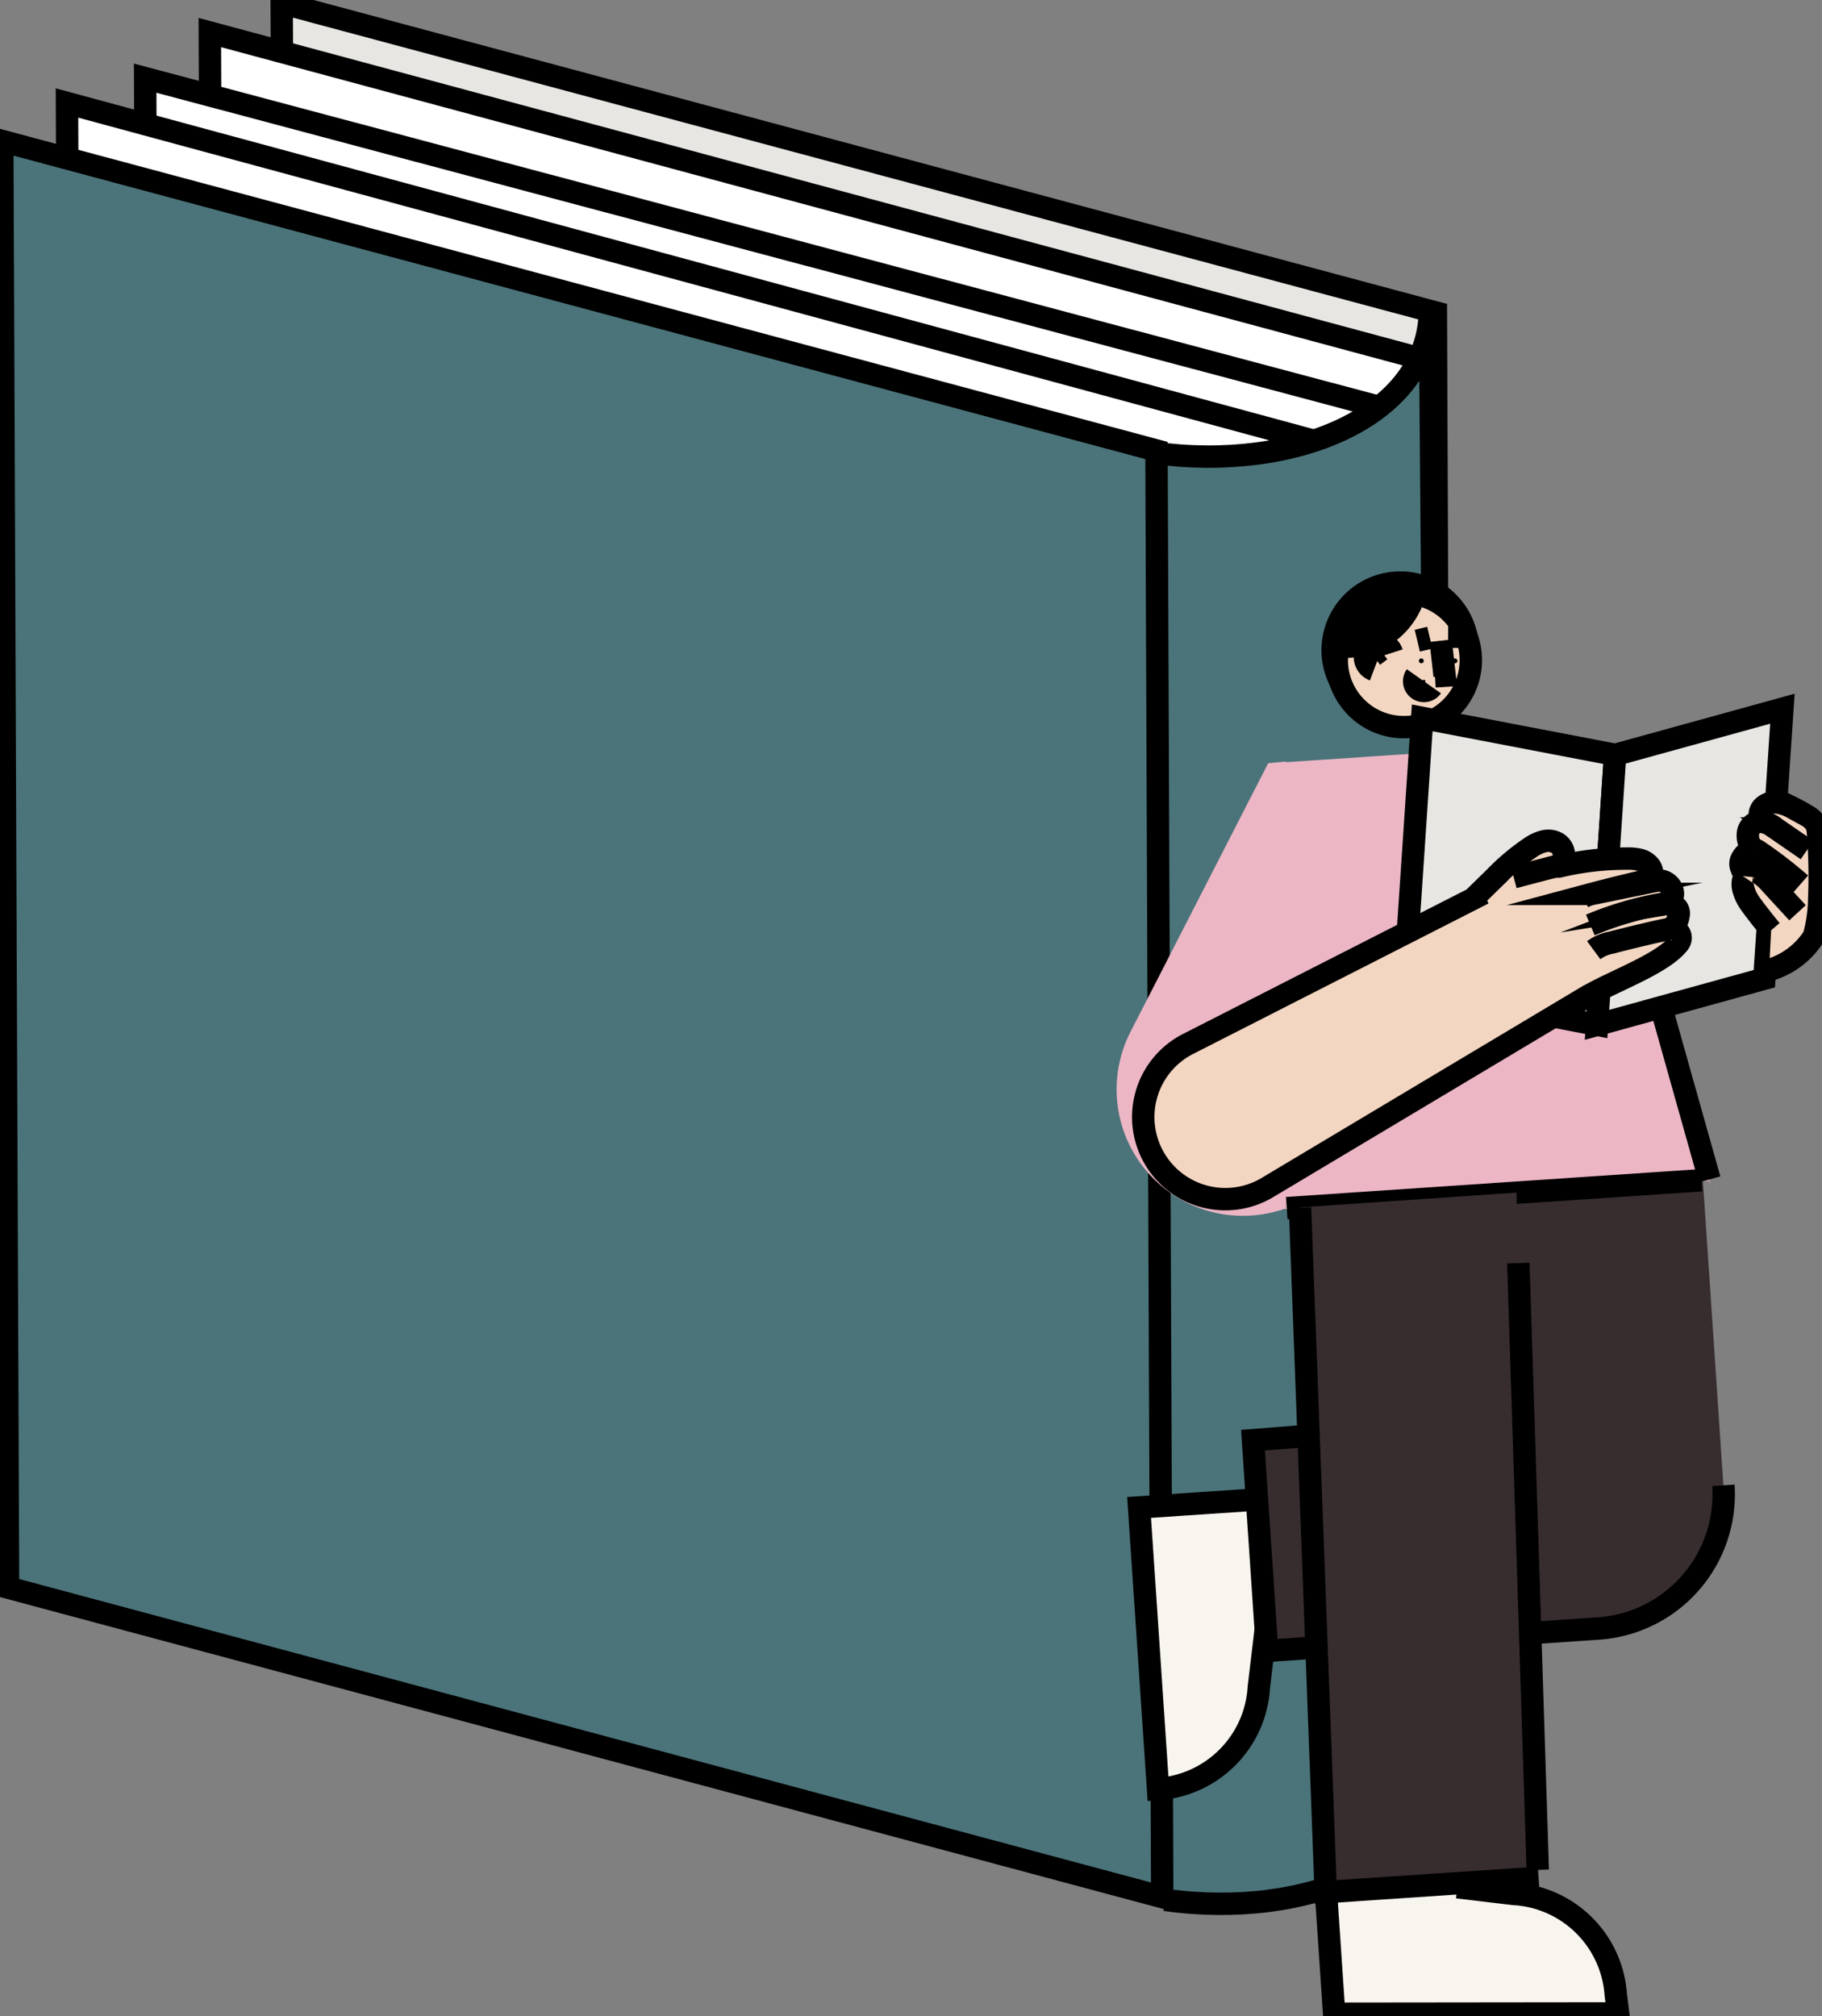 <svg id="그룹_5219" data-name="그룹 5219" xmlns="http://www.w3.org/2000/svg" xmlns:xlink="http://www.w3.org/1999/xlink" width="81.317" height="89.972" viewBox="0 0 81.317 89.972">
  <rect x="0" y="0" width="81.317" height="89.972" fill="#808080" stroke="none"/>
  <defs>
    <clipPath id="clip-path">
      <rect id="사각형_3942" data-name="사각형 3942" width="81.317" height="89.972" fill="none"/>
    </clipPath>
  </defs>
  <path id="패스_3841" data-name="패스 3841" d="M60.68,65.211l51.511,13.811-.255-64.558L60.425.653Z" transform="translate(-47.852 -0.517)" fill="#e8e6e3"/>
  <g id="그룹_5145" data-name="그룹 5145">
    <g id="그룹_5144" data-name="그룹 5144" clip-path="url(#clip-path)">
      <path id="패스_3842" data-name="패스 3842" d="M60.68,65.211l51.511,13.811-.255-64.558L60.425.653Z" transform="translate(-47.852 -0.517)" fill="none" stroke="#000" stroke-miterlimit="10" stroke-width="1"/>
    </g>
  </g>
  <path id="패스_3843" data-name="패스 3843" d="M99.033,21.526,45.006,6.975l.255,64.558" transform="translate(-35.641 -5.523)" fill="#fff"/>
  <path id="패스_3844" data-name="패스 3844" d="M99.033,21.526,45.006,6.975l.255,64.558" transform="translate(-35.641 -5.523)" fill="none" stroke="#000" stroke-miterlimit="10" stroke-width="1"/>
  <path id="패스_3845" data-name="패스 3845" d="M86.064,31.4,31.135,16.766l.255,64.558" transform="translate(-24.656 -13.278)" fill="#fff"/>
  <path id="패스_3846" data-name="패스 3846" d="M86.064,31.4,31.135,16.766l.255,64.558" transform="translate(-24.656 -13.278)" fill="none" stroke="#000" stroke-miterlimit="10" stroke-width="1"/>
  <path id="패스_3847" data-name="패스 3847" d="M70.041,37.171,14.373,22.089l.255,64.558" transform="translate(-11.383 -17.493)" fill="#fff"/>
  <path id="패스_3848" data-name="패스 3848" d="M70.041,37.171,14.373,22.089l.255,64.558" transform="translate(-11.383 -17.493)" fill="none" stroke="#000" stroke-miterlimit="10" stroke-width="1"/>
  <g id="그룹_5147" data-name="그룹 5147">
    <g id="그룹_5146" data-name="그룹 5146" clip-path="url(#clip-path)">
      <path id="패스_3849" data-name="패스 3849" d="M247.281,72.714c6.35.893,12.364-1.654,12.364-6.405l.545,64.584c0,4.751-6.014,7.3-12.364,6.405" transform="translate(-195.828 -52.512)" fill="#4b747a"/>
      <path id="패스_3850" data-name="패스 3850" d="M247.281,72.714c6.35.893,12.364-1.654,12.364-6.405l.545,64.584c0,4.751-6.014,7.3-12.364,6.405" transform="translate(-195.828 -52.512)" fill="none" stroke="#000" stroke-miterlimit="10" stroke-width="1"/>
      <path id="패스_3851" data-name="패스 3851" d="M.757,94.807l51.511,13.811L52.013,44.06.5,30.249Z" transform="translate(-0.398 -23.955)" fill="#4b747a"/>
      <path id="패스_3852" data-name="패스 3852" d="M.757,94.807l51.511,13.811L52.013,44.06.5,30.249Z" transform="translate(-0.398 -23.955)" fill="none" stroke="#000" stroke-miterlimit="10" stroke-width="1"/>
      <path id="패스_3853" data-name="패스 3853" d="M280.235,264.061l-.674-10.014,9.41-.633.912,13.559a6,6,0,0,1-5.583,6.389l-14.745.992-.632-9.4Z" transform="translate(-212.967 -200.685)" fill="#372d2e"/>
      <path id="패스_3854" data-name="패스 3854" d="M292.517,178.908l-.008-.135-18.965,1.276-.557-19.913,13.788-.927Z" transform="translate(-216.185 -126.081)" fill="#ecb6c5"/>
      <line id="선_756" data-name="선 756" y1="1.246" x2="18.509" transform="translate(57.428 52.671)" fill="none" stroke="#000" stroke-miterlimit="10" stroke-width="1"/>
      <path id="패스_3855" data-name="패스 3855" d="M368.071,254.559h-.016l.015.135Z" transform="translate(-291.472 -201.591)" fill="#e69646"/>
      <line id="선_757" data-name="선 757" x2="4.291" y2="15.256" transform="translate(72.007 37.379)" fill="none" stroke="#000" stroke-miterlimit="10" stroke-width="1"/>
      <path id="패스_3856" data-name="패스 3856" d="M249.682,321.576l-5.358.361.846,12.568a4.836,4.836,0,0,0,4.5-4.554l.3-2.517" transform="translate(-193.486 -254.664)" fill="#f8f4ee"/>
      <path id="패스_3857" data-name="패스 3857" d="M249.682,321.576l-5.358.361.846,12.568a4.836,4.836,0,0,0,4.5-4.554l.3-2.517" transform="translate(-193.486 -254.664)" fill="none" stroke="#000" stroke-miterlimit="10" stroke-width="1"/>
      <path id="패스_3858" data-name="패스 3858" d="M284.431,405.048l.361,5.358,12.66.033-.091-.879a4.836,4.836,0,0,0-4.554-4.5l-2.517-.3" transform="translate(-225.248 -320.538)" fill="#f8f4ee"/>
      <path id="패스_3859" data-name="패스 3859" d="M284.431,405.048l.361,5.358,12.674-.014-.105-.832a4.836,4.836,0,0,0-4.554-4.5l-2.517-.3" transform="translate(-225.248 -320.538)" fill="none" stroke="#000" stroke-miterlimit="10" stroke-width="1"/>
      <path id="패스_3860" data-name="패스 3860" d="M289.749,269.383a6,6,0,0,1-5.583,6.389l-14.78.995-.632-9.4,11.346-.9-.674-10.014" transform="translate(-212.833 -203.095)" fill="none" stroke="#000" stroke-miterlimit="10" stroke-width="1"/>
      <path id="패스_3861" data-name="패스 3861" d="M279.917,287.15l9.5-.639L288.5,255.79l-9.66.659Z" transform="translate(-220.821 -202.567)" fill="#372d2e"/>
      <path id="패스_3862" data-name="패스 3862" d="M278.842,259.019l1.148,30.544,9.5-.639" transform="translate(-220.822 -205.123)" fill="none" stroke="#000" stroke-miterlimit="10" stroke-width="1"/>
      <line id="선_758" data-name="선 758" x1="0.867" y1="27.081" transform="translate(67.764 56.369)" fill="none" stroke="#000" stroke-miterlimit="10" stroke-width="1"/>
      <path id="패스_3863" data-name="패스 3863" d="M284.081,124.041a3.517,3.517,0,1,0,4.9-.858,3.517,3.517,0,0,0-4.9.858" transform="translate(-224.465 -97.046)"/>
      <path id="패스_3864" data-name="패스 3864" d="M287.267,128.468a2.992,2.992,0,1,0,4.168-.73,2.992,2.992,0,0,0-4.168.73" transform="translate(-227.063 -100.729)" fill="#f2d6c1"/>
      <circle id="타원_527" data-name="타원 527" cx="2.992" cy="2.992" r="2.992" transform="translate(59.568 26.561) rotate(-1.793)" fill="none" stroke="#000" stroke-miterlimit="10" stroke-width="1"/>
      <path id="패스_3865" data-name="패스 3865" d="M308.048,137.416l.177,1.563-.43.027" transform="translate(-243.751 -108.823)" fill="none" stroke="#000" stroke-miterlimit="10" stroke-width="1"/>
      <line id="선_759" data-name="선 759" x1="0.558" y2="0.134" transform="translate(63.255 28.459)" fill="none" stroke="#000" stroke-miterlimit="10" stroke-width="1"/>
      <line id="선_760" data-name="선 760" x2="0.532" y2="0.004" transform="translate(64.629 28.414)" fill="none" stroke="#000" stroke-miterlimit="10" stroke-width="1"/>
      <path id="패스_3866" data-name="패스 3866" d="M311.6,141.271a.108.108,0,1,0,.15-.026.108.108,0,0,0-.15.026" transform="translate(-246.75 -111.84)"/>
      <path id="패스_3867" data-name="패스 3867" d="M304.364,141.262a.108.108,0,1,0,.15-.026.108.108,0,0,0-.15.026" transform="translate(-241.018 -111.832)"/>
      <path id="패스_3868" data-name="패스 3868" d="M303.386,144.919a.432.432,0,1,0,.707.5" transform="translate(-240.19 -114.765)" fill="none" stroke="#000" stroke-miterlimit="10" stroke-width="1"/>
      <path id="패스_3869" data-name="패스 3869" d="M285.289,128.329a3.72,3.72,0,0,0,4.178-2.421,1.451,1.451,0,0,0-1.974-.682c-1.31.653-2.2,3.1-2.2,3.1" transform="translate(-225.927 -99.027)"/>
      <path id="패스_3870" data-name="패스 3870" d="M293.973,138.4a.617.617,0,1,0-.806.764" transform="translate(-231.85 -109.265)" fill="#f2d6c1"/>
      <path id="패스_3871" data-name="패스 3871" d="M293.973,138.4a.617.617,0,1,0-.806.764" transform="translate(-231.85 -109.265)" fill="none" stroke="#000" stroke-miterlimit="10" stroke-width="1"/>
      <line id="선_761" data-name="선 761" x1="0.323" y2="0.245" transform="translate(61.292 29.024)" fill="none" stroke="#000" stroke-miterlimit="10" stroke-width="1"/>
      <path id="패스_3872" data-name="패스 3872" d="M309.786,167.659l-8.609-1.649.807-12.048,8.609,1.649Z" transform="translate(-238.509 -121.925)" fill="#e8e6e3"/>
      <path id="패스_3873" data-name="패스 3873" d="M309.786,167.659l-8.609-1.649.807-12.048,8.609,1.649Z" transform="translate(-238.509 -121.925)" fill="none" stroke="#000" stroke-miterlimit="10" stroke-width="1"/>
      <path id="패스_3874" data-name="패스 3874" d="M342.551,166.1l7.467-2.06.807-12.048-7.467,2.06Z" transform="translate(-271.275 -120.364)" fill="#e8e6e3"/>
      <path id="패스_3875" data-name="패스 3875" d="M342.551,166.1l7.467-2.06.807-12.048-7.467,2.06Z" transform="translate(-271.275 -120.364)" fill="none" stroke="#000" stroke-miterlimit="10" stroke-width="1"/>
      <path id="패스_3876" data-name="패스 3876" d="M374.588,179.571a3.522,3.522,0,0,0,2-1.5,6.576,6.576,0,0,0,.239-1.7,24.5,24.5,0,0,0-.055-2.909,1.089,1.089,0,0,0-.075-.374,1.046,1.046,0,0,0-.435-.412q-.316-.194-.649-.358a1.959,1.959,0,0,0-.649-.22.789.789,0,0,0-.638.192.5.5,0,0,0-.079.627l.041.026a.6.6,0,0,0-.63.453.87.87,0,0,0,.229.783l-.009.052a.371.371,0,0,0-.318.134.766.766,0,0,0-.236.354.486.486,0,0,0,.236.531l.015,0a.827.827,0,0,0-.139.689,1.93,1.93,0,0,0,.305.654c.145.22.768,1.008.94,1.207" transform="translate(-295.634 -136.281)" fill="#f2d6c1"/>
      <path id="패스_3877" data-name="패스 3877" d="M374.588,179.571a3.522,3.522,0,0,0,2-1.5,6.576,6.576,0,0,0,.239-1.7,24.5,24.5,0,0,0-.055-2.909,1.089,1.089,0,0,0-.075-.374,1.046,1.046,0,0,0-.435-.412q-.316-.194-.649-.358a1.959,1.959,0,0,0-.649-.22.789.789,0,0,0-.638.192.5.5,0,0,0-.079.627l.041.026a.6.6,0,0,0-.63.453.87.87,0,0,0,.229.783l-.009.052a.371.371,0,0,0-.318.134.766.766,0,0,0-.236.354.486.486,0,0,0,.236.531l.015,0a.827.827,0,0,0-.139.689,1.93,1.93,0,0,0,.305.654c.145.22.768,1.008.94,1.207" transform="translate(-295.634 -136.281)" fill="none" stroke="#000" stroke-miterlimit="10" stroke-width="1"/>
      <path id="패스_3878" data-name="패스 3878" d="M376.271,188.688l-1.172-1.274a2.7,2.7,0,0,0-.545-.494.522.522,0,0,0-.254-.094c-.1,0-.452.05-.468.229" transform="translate(-296.046 -147.953)" fill="#f2d6c1"/>
      <path id="패스_3879" data-name="패스 3879" d="M376.271,188.688l-1.172-1.274a2.7,2.7,0,0,0-.545-.494.522.522,0,0,0-.254-.094c-.1,0-.452.05-.468.229" transform="translate(-296.046 -147.953)" fill="none" stroke="#000" stroke-miterlimit="10" stroke-width="1"/>
      <path id="패스_3880" data-name="패스 3880" d="M378.2,183.626a19.906,19.906,0,0,0-1.91-1.472,1.327,1.327,0,0,0-.2-.093" transform="translate(-297.833 -144.179)" fill="#f2d6c1"/>
      <path id="패스_3881" data-name="패스 3881" d="M378.2,183.626a19.906,19.906,0,0,0-1.91-1.472,1.327,1.327,0,0,0-.2-.093" transform="translate(-297.833 -144.179)" fill="none" stroke="#000" stroke-miterlimit="10" stroke-width="1"/>
      <path id="패스_3882" data-name="패스 3882" d="M379.73,177.462l-1.39-.958a1.4,1.4,0,0,0-.679-.315" transform="translate(-299.08 -139.528)" fill="#f2d6c1"/>
      <path id="패스_3883" data-name="패스 3883" d="M379.73,177.462l-1.39-.958a1.4,1.4,0,0,0-.679-.315" transform="translate(-299.08 -139.528)" fill="none" stroke="#000" stroke-miterlimit="10" stroke-width="1"/>
      <path id="패스_3884" data-name="패스 3884" d="M247,163.329l-.8.077-6.142,11.982a5.641,5.641,0,0,0,6.9,7.892Z" transform="translate(-189.601 -129.344)" fill="#ecb6c5"/>
      <path id="패스_3885" data-name="패스 3885" d="M245.737,194.544a3.661,3.661,0,0,1,1.506-5.163l12.735-6.487-.006-.014c.308-.3.612-.6.921-.9a10,10,0,0,1,1.64-1.376,1.84,1.84,0,0,1,.551-.249.819.819,0,0,1,.589.068.633.633,0,0,1,.063,1.055h.034a12.749,12.749,0,0,1,3.038-.353,2.124,2.124,0,0,1,.571.055.788.788,0,0,1,.464.318.489.489,0,0,1,0,.541l-.033.047c.033-.041.1-.031.147-.022.131.023.267.019.4.051a.649.649,0,0,1,.486.47.5.5,0,0,1-.31.572l.037-.006a.346.346,0,0,1,.248.031.4.4,0,0,1,.29.469,1.05,1.05,0,0,1-.281.585l.017.04a.385.385,0,0,1,.321.538.621.621,0,0,1-.1.145c-.75.88-2.777,1.6-3.94,2.266l.032-.028-14.379,8.593a3.661,3.661,0,0,1-5.037-1.244" transform="translate(-194.19 -142.807)" fill="#f2d6c1"/>
      <path id="패스_3886" data-name="패스 3886" d="M245.737,194.544a3.661,3.661,0,0,1,1.506-5.163l12.735-6.487-.006-.014c.308-.3.612-.6.921-.9a10,10,0,0,1,1.64-1.376,1.84,1.84,0,0,1,.551-.249.819.819,0,0,1,.589.068.633.633,0,0,1,.063,1.055h.034a12.749,12.749,0,0,1,3.038-.353,2.124,2.124,0,0,1,.571.055.788.788,0,0,1,.464.318.489.489,0,0,1,0,.541l-.033.047c.033-.041.1-.031.147-.022.131.023.267.019.4.051a.649.649,0,0,1,.486.47.5.5,0,0,1-.31.572l.037-.006a.346.346,0,0,1,.248.031.4.4,0,0,1,.29.469,1.05,1.05,0,0,1-.281.585l.017.04a.385.385,0,0,1,.321.538.621.621,0,0,1-.1.145c-.75.88-2.777,1.6-3.94,2.266l.032-.028-14.379,8.593A3.661,3.661,0,0,1,245.737,194.544Z" transform="translate(-194.19 -142.807)" fill="none" stroke="#000" stroke-miterlimit="10" stroke-width="1"/>
      <path id="패스_3887" data-name="패스 3887" d="M324.68,185.956l2.2-.577" transform="translate(-257.122 -146.806)" fill="#f2d6c1"/>
      <path id="패스_3888" data-name="패스 3888" d="M324.68,185.956l2.2-.577" transform="translate(-257.122 -146.806)" fill="none" stroke="#000" stroke-miterlimit="10" stroke-width="1"/>
      <path id="패스_3889" data-name="패스 3889" d="M342.73,188.353c-.884.191-2.008.466-2.882.7a1.345,1.345,0,0,0-.428.168" transform="translate(-268.794 -149.161)" fill="#f2d6c1"/>
      <path id="패스_3890" data-name="패스 3890" d="M342.73,188.353c-.884.191-2.008.466-2.882.7a1.345,1.345,0,0,0-.428.168" transform="translate(-268.794 -149.161)" fill="none" stroke="#000" stroke-miterlimit="10" stroke-width="1"/>
      <path id="패스_3891" data-name="패스 3891" d="M344.834,193.486a14.853,14.853,0,0,0-3.718,1.019" transform="translate(-270.138 -153.226)" fill="#f2d6c1"/>
      <path id="패스_3892" data-name="패스 3892" d="M344.834,193.486a14.853,14.853,0,0,0-3.718,1.019" transform="translate(-270.138 -153.226)" fill="none" stroke="#000" stroke-miterlimit="10" stroke-width="1"/>
      <path id="패스_3893" data-name="패스 3893" d="M345.629,198.826c-.918.176-2.11.463-3.015.7a1.868,1.868,0,0,0-.771.334" transform="translate(-270.714 -157.455)" fill="#f2d6c1"/>
      <path id="패스_3894" data-name="패스 3894" d="M345.629,198.826c-.918.176-2.11.463-3.015.7a1.868,1.868,0,0,0-.771.334" transform="translate(-270.714 -157.455)" fill="none" stroke="#000" stroke-miterlimit="10" stroke-width="1"/>
    </g>
  </g>
</svg>
